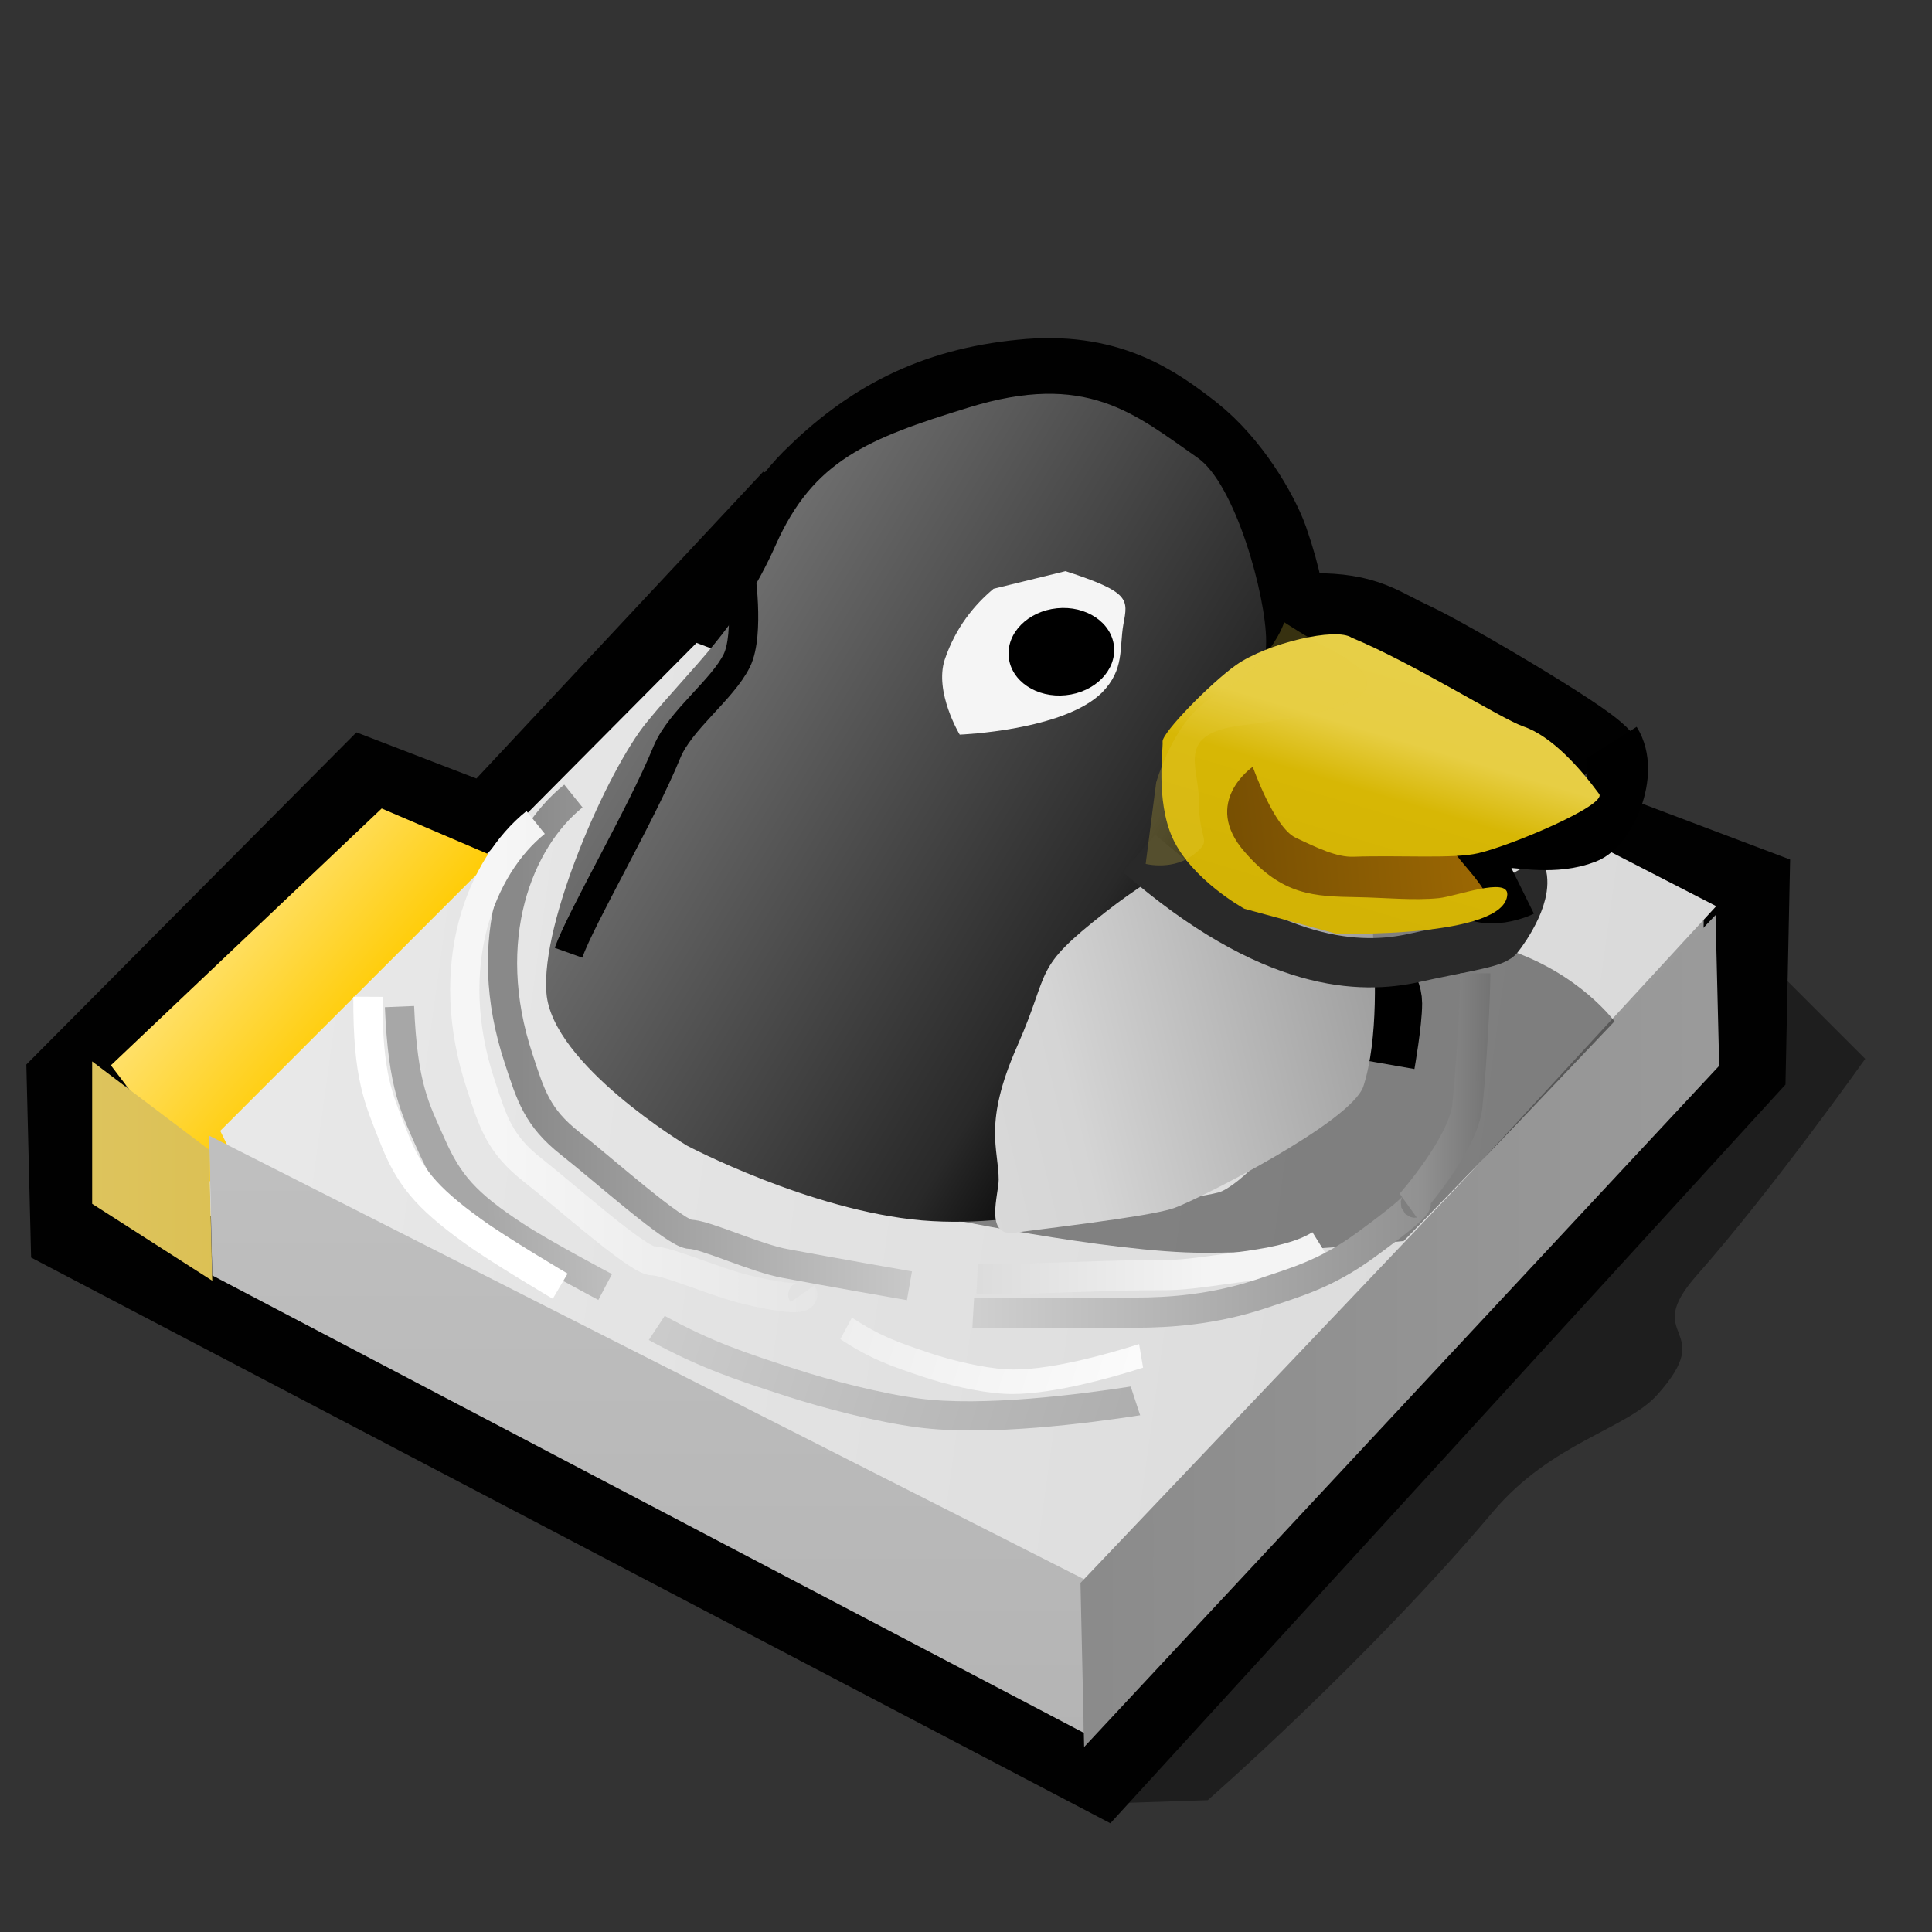 <?xml version="1.0" encoding="UTF-8" standalone="yes"?>
<svg version="1.1" width="64" height="64" color-interpolation="linearRGB"
     xmlns:svg="http://www.w3.org/2000/svg" xmlns="http://www.w3.org/2000/svg">
 <rect width="100%" height="100%" fill="#333333" stroke="none"/>
 <g>
  <linearGradient id="gradient0" gradientUnits="userSpaceOnUse" x1="-64" y1="-64" x2="64" y2="-64">
   <stop offset="0" stop-color="#474747"/>
   <stop offset="1" stop-color="#a0a0a0"/>
  </linearGradient>
  <path style="fill:url(#gradient0)"
        d="M56.24 29L58.37 31.5L37.24 54L34 51.5L56.24 29z"
  />
  <path style="fill:#000000; fill-opacity:0.412"
        d="M34.24 61.37L38.24 61.24C38.24 61.24 43.72 56.45 48 51.37C50 49 52.56 48.55 53.62 47.37C55.75 45 53 45.49 55 43.25C57.57 40.34 60.74 35.87 60.74 35.87L57.87 33L58 36.5L34.24 61.37z"
        transform="matrix(0.968,0,0,0.968,2.992,0.353)"
  />
  <path style="fill:none; stroke:#010101; stroke-width:3"
        d="M23.61 17.74L57.87 30.61L57.74 36.87L35.11 61.5L-1.12 42.61L-1.25 37.37L9.24 26.87L13.5 28.5L23.61 17.74z"
        transform="matrix(0.94,0,0,0.945,3.472,0.521)"
  />
  <linearGradient id="gradient1" gradientUnits="userSpaceOnUse" x1="-64" y1="-64" x2="64" y2="-64">
   <stop offset="0" stop-color="#ffffff"/>
   <stop offset="1" stop-color="#d8d8d8"/>
  </linearGradient>
  <path style="fill:url(#gradient1)"
        d="M28.61 27L7.74 51.61L41 58.24L59.37 34.87L28.61 27z"
        transform="matrix(0.953,0.182,-0.155,1.124,5.677,-19.981)"
  />
  <path style="fill:#010101; fill-opacity:0.423"
        d="M30.74 40.24C30.74 40.24 36.74 41.5 39.87 41.5C43 41.5 46.5 41.11 46.5 41.11L50.74 36.74L53.61 34C53.61 34 52.61 32.5 50.37 31.61C47.87 30.64 47.64 31.08 46.74 27.5C46.11 25 40.37 23.87 40.37 23.87C40.37 23.87 44 26.74 44 34.74C44 35.5 43.37 31.5 42.87 36.5C42.75 37.61 40.99 39.33 40.37 39.5C38.5 39.99 30.74 40.24 30.74 40.24z"
  />
  <path style="fill:none; stroke:#010101; stroke-width:5"
        d="M25.5 22C25.5 22 26.87 18.37 28.61 16.61C30.43 14.8 32.36 13.77 35.11 13.5C37.61 13.24 38.91 14.18 40.11 15.11C41.24 16 42.1 17.49 42.37 18.24C43.24 20.74 42.87 21.61 42.87 21.61C42.87 21.61 40.87 21.5 45 21.5C46.5 21.5 46.7 21.83 47.87 22.37C49.01 22.9 53.61 25.61 54 26.11"
        transform="matrix(0.968,0,0,0.968,-0.034,0.595)"
  />
  <linearGradient id="gradient2" gradientUnits="userSpaceOnUse" x1="-3.5" y1="-87.58" x2="102.99" y2="-16.58">
   <stop offset="0.478" stop-color="#dadada"/>
   <stop offset="0.565" stop-color="#8e8e8e"/>
   <stop offset="0.796" stop-color="#292929"/>
   <stop offset="0.839" stop-color="#010101"/>
  </linearGradient>
  <path style="fill:url(#gradient2)"
        d="M15.87 34.37C15.61 31.5 18.57 25.37 20.24 23.5C22.24 21.24 24.24 19.74 25.87 16.37C27.5 12.99 29.87 12.11 34.24 10.87C39.41 9.39 41.5 11.11 44.24 12.87C45.89 13.91 47.24 18.42 47.24 20.24C47.24 21.5 46.63 24.13 48.5 25C50.13 25.74 50.37 27.87 50.37 27.87C50.37 27.87 49.94 37.52 48.61 39C47.5 40.24 43.61 39.74 43.61 39.74L41.37 42.24C41.37 42.24 37.11 43.87 32.24 43.5C27.37 43.11 22 40.5 22 40.5C22 40.5 16.11 37.24 15.87 34.37z"
        transform="matrix(0.76,0,0,0.825,6.04,4.54)"
  />
  <path style="fill:none; stroke:#000000; stroke-width:2"
        d="M45.5 32.11C45.5 32.11 46.11 32.61 46.11 33.24C46.11 33.87 45.87 35.24 45.87 35.24"
  />
  <linearGradient id="gradient3" gradientUnits="userSpaceOnUse" x1="-87.32" y1="-38.02" x2="37.15" y2="-67.81">
   <stop offset="0" stop-color="#ffffff"/>
   <stop offset="0.561" stop-color="#f5f5f5"/>
   <stop offset="0.835" stop-color="#d5d5d5"/>
   <stop offset="0.988" stop-color="#848484"/>
  </linearGradient>
  <path style="fill:url(#gradient3)"
        d="M50.24 29.87C50.24 29.87 47.5 29.24 42.74 33C39.8 35.32 40.61 35.24 39.24 38.37C37.87 41.5 38.5 42.5 38.5 43.74C38.5 44.32 37.93 46.02 39.11 45.87C42 45.5 44.74 45.15 45.5 44.87C46.5 44.5 52.5 41.44 53 40C53.61 38.11 53.48 35.21 53.37 33.61C53.24 31.74 54.75 31.06 53.74 30.5C52 29.5 50.24 29.87 50.24 29.87z"
        transform="matrix(0.833,0,0,0.825,1.012,2.994)"
  />
  <path style="fill:none; stroke:#292929; stroke-width:2"
        d="M50.87 28.74C51.27 29.66 50 31.11 49.74 31.37C49.5 31.61 48 31.66 46.24 31.87C44.11 32.11 40.5 31.74 35.61 26.5"
        transform="matrix(0.814,-0.084,0.083,0.812,6.546,9.741)"
  />
  <path style="fill:none; stroke:#000000; stroke-width:2"
        d="M50.37 29.37C50.37 29.37 48.87 30.11 48.24 28.87C47.61 27.61 49.37 27.74 49.87 27.74C50.37 27.74 51.5 28 52.5 27.61C53.17 27.36 54 25.61 53.37 24.61"
  />
  <linearGradient id="gradient4" gradientUnits="userSpaceOnUse" x1="-64" y1="-64" x2="64" y2="-64">
   <stop offset="0.682" stop-color="#402a01"/>
   <stop offset="0.949" stop-color="#b47804"/>
  </linearGradient>
  <path style="fill:url(#gradient4)"
        d="M41.87 24.24C43.61 24.74 48.74 28.87 49.24 29.74C49.74 30.61 51.24 32.37 49.87 32.61C48.5 32.87 48 32.74 46.37 32.74C44.74 32.74 44.11 32.61 42.87 31.87C41.61 31.11 40.24 30.5 39.74 29.37C39.24 28.24 38.61 26.87 39.24 25.87C39.87 24.87 40.11 23.74 41.87 24.24z"
        transform="matrix(0.767,-0.079,0.076,0.742,8.222,10.153)"
  />
  <linearGradient id="gradient5" gradientUnits="userSpaceOnUse" x1="150.55" y1="-26.6" x2="122.06" y2="76.99">
   <stop offset="0" stop-color="#ebde92"/>
   <stop offset="0.702" stop-color="#e7ce44"/>
   <stop offset="0.725" stop-color="#d7b705"/>
   <stop offset="0.8" stop-color="#d1b105"/>
  </linearGradient>
  <path style="fill:url(#gradient5)"
        d="M56.11 22C59.62 23.25 64.57 25.84 65.87 26.24C67.5 26.74 69 28.11 70 29.24C70.42 29.72 64.36 30.95 62.37 31.11C60.87 31.24 57.74 30.87 54.87 30.74C53.87 30.7 52.74 30.24 51.5 29.74C50.28 29.25 49.37 26.74 49.37 26.74C49.37 26.74 46.04 27.94 48.37 30.11C50.37 32 52.24 32.16 54.87 32.37C56.5 32.5 58.24 32.74 59.74 32.74C60.78 32.74 64.01 32.17 63.87 32.87C63.5 34.61 53.37 33.74 53.37 33.74L48 32.37C48 32.37 45 31 44.11 29.24C43.33 27.66 44.11 25.66 44.11 25.37C44.11 25.02 47.37 23.22 49 22.61C51 21.87 55.24 21.5 56.11 22z"
        transform="matrix(0.546,-0.056,0.084,0.822,12.297,6.185)"
  />
  <path style="fill:#f5f5f5"
        d="M36.87 19.87C39.11 20.87 39 21.11 38.74 22C38.5 22.87 38.62 23.62 37.74 24.37C36.24 25.61 32.5 25.37 32.5 25.37C32.5 25.37 31.74 23.74 32.24 22.61C32.74 21.5 33.5 20.74 34.24 20.24"
        transform="matrix(0.919,-0.094,0.093,0.91,-0.435,4.304)"
  />
  <path style="fill:#000000"
        d="M32 16C23.15 16 16 23.15 16 32C16 40.83 23.15 48 32 48C40.83 48 48 40.83 48 32C48 23.15 40.83 16 32 16z"
        transform="matrix(0.109,-0.011,-0.009,-0.09,31.959,24.822)"
  />
  <linearGradient id="gradient6" gradientUnits="userSpaceOnUse" x1="19.7" y1="-105" x2="118.78" y2="-20.04">
   <stop offset="0.576" stop-color="#ffe687"/>
   <stop offset="0.635" stop-color="#ffcb00"/>
  </linearGradient>
  <path style="fill:url(#gradient6)"
        d="M9 27.74L13.11 29.5L3.11 39.5L5 43.37L1.5 40.24L-0.88 37.11L9 27.74z"
        transform="matrix(0.908,0,0,0.908,4.472,1.594)"
  />
  <linearGradient id="gradient7" gradientUnits="userSpaceOnUse" x1="-64" y1="-64" x2="64" y2="-64">
   <stop offset="0" stop-color="#fff9e3"/>
   <stop offset="0.875" stop-color="#c7a003"/>
  </linearGradient>
  <path style="fill:url(#gradient7)"
        d="M3 35.24V39.87L7.11 42.37L7 38.11L3 35.24z"
        transform="matrix(0.968,0,0,1.019,0.149,-0.749)"
  />
  <linearGradient id="gradient8" gradientUnits="userSpaceOnUse" x1="-64" y1="128" x2="-64" y2="0">
   <stop offset="0" stop-color="#909090"/>
   <stop offset="1" stop-color="#d4d4d4"/>
  </linearGradient>
  <path style="fill:url(#gradient8)"
        d="M2.5 38.5L2.61 43.5L33.5 59.87V54.37L2.5 38.5z"
        transform="matrix(0.935,0,0,0.926,4.591,1.969)"
  />
  <linearGradient id="gradient9" gradientUnits="userSpaceOnUse" x1="-64" y1="-64" x2="64" y2="-64">
   <stop offset="0" stop-color="#474747"/>
   <stop offset="1" stop-color="#a0a0a0"/>
  </linearGradient>
  <path style="fill:url(#gradient9)"
        d="M33.37 54.5L33.5 60.37L56 36L55.87 30.61L33.37 54.5z"
        transform="matrix(0.935,0,0,0.926,4.591,1.969)"
  />
  <path style="fill:none; stroke:#010101; stroke-width:1"
        d="M25.11 19.11C25.11 19.11 25.45 21.32 25 22.24C24.5 23.25 23.06 24.28 22.61 25.37C21.74 27.5 19.68 31.01 19.24 32.24"
        transform="matrix(0.968,0,0,0.968,0.208,0.353)"
  />
  <linearGradient id="gradient10" gradientUnits="userSpaceOnUse" x1="-64" y1="-64" x2="64" y2="-64">
   <stop offset="0.635" stop-color="#898989"/>
   <stop offset="0.749" stop-color="#cecece"/>
  </linearGradient>
  <path style="fill:none; stroke:url(#gradient10); stroke-width:1"
        d="M19.11 26.61C17.24 28.11 15.87 31.5 17.24 35.61C17.65 36.86 17.87 37.61 19 38.5C20.11 39.37 22.61 41.61 23.11 41.61C23.61 41.61 25.38 42.44 26.37 42.61C27.74 42.87 30.61 43.37 30.61 43.37"
        transform="matrix(0.968,0,0,0.968,0.496,0.611)"
  />
  <linearGradient id="gradient11" gradientUnits="userSpaceOnUse" x1="-64" y1="-64" x2="64" y2="-64">
   <stop offset="0.639" stop-color="#f6f6f6"/>
   <stop offset="0.737" stop-color="#e3e3e3"/>
  </linearGradient>
  <path style="fill:none; stroke:url(#gradient11); stroke-width:1"
        d="M19.11 26.61C17.24 28.11 15.87 31.5 17.24 35.61C17.65 36.86 17.87 37.61 19 38.5C20.11 39.37 22.61 41.61 23.11 41.61C23.61 41.61 25.39 42.39 26.37 42.61C28.5 43.11 28.24 42.74 28.24 42.74"
        transform="matrix(0.968,0,0,0.968,-0.754,1.486)"
  />
  <linearGradient id="gradient12" gradientUnits="userSpaceOnUse" x1="-64" y1="-64" x2="64" y2="-64">
   <stop offset="0.635" stop-color="#a7a7a7"/>
   <stop offset="0.69" stop-color="#cecece"/>
  </linearGradient>
  <path style="fill:none; stroke:url(#gradient12); stroke-width:1"
        d="M14.61 35.24C14.61 37.99 15 38.74 15.5 40C16.03 41.35 16.6 42.07 18.24 43.24C19.11 43.87 21.24 45.11 21.24 45.11"
        transform="matrix(0.968,-0.04,0.04,0.968,-2.318,-0.183)"
  />
  <path style="fill:none; stroke:#ffffff; stroke-width:1"
        d="M14.61 35.24C14.61 37.99 15 38.74 15.5 40C16.03 41.35 16.6 42.07 18.24 43.24C19.11 43.87 21.24 45.11 21.24 45.11"
        transform="matrix(0.968,0.005,-0.005,0.968,-1.778,-1.166)"
  />
  <linearGradient id="gradient13" gradientUnits="userSpaceOnUse" x1="-64" y1="-64" x2="64" y2="-64">
   <stop offset="0.639" stop-color="#e4e4e4"/>
   <stop offset="0.867" stop-color="#ffffff"/>
  </linearGradient>
  <path style="fill:none; stroke:url(#gradient13); stroke-width:1"
        d="M28.87 47.24C30.5 47.61 31.5 47.61 33.11 47.61C34.12 47.61 35.74 47.5 36.87 47.24C38.77 46.82 41.41 45.31 42.74 44.5"
        transform="matrix(0.656,0.22,-0.245,0.781,20.665,0.758)"
  />
  <linearGradient id="gradient14" gradientUnits="userSpaceOnUse" x1="-64" y1="-64" x2="64" y2="-64">
   <stop offset="0.674" stop-color="#d9d9d9"/>
   <stop offset="0.945" stop-color="#919191"/>
  </linearGradient>
  <path style="fill:none; stroke:url(#gradient14); stroke-width:1"
        d="M28.87 47.24C30.5 47.61 31.5 47.61 33.11 47.61C34.12 47.61 35.74 47.5 36.87 47.24C38.77 46.82 41.41 45.31 42.74 44.5"
        transform="matrix(1.085,0.352,-0.295,0.9,4.367,-8.688)"
  />
  <path style="fill:#e5cc42; fill-opacity:0.235"
        d="M43.87 21C45.11 21.61 46 22.37 44.5 23C43.56 23.38 41.87 23.61 40.87 23.74C38.54 24.03 39.37 25.18 39.37 26.37C39.37 27.87 39.86 27.73 39.24 28.24C38.5 28.87 37.5 28.61 37.5 28.61L37.87 25.74C37.87 25.74 38.37 24 39.37 23.11C40.37 22.24 40.82 22.33 41.61 21.37C42.24 20.61 42.37 20.11 42.37 20.11C42.37 20.11 43.15 20.63 43.87 21z"
        transform="matrix(0.942,0,0,0.942,2.627,1.667)"
  />
  <linearGradient id="gradient15" gradientUnits="userSpaceOnUse" x1="-64" y1="-64" x2="64" y2="-64">
   <stop offset="0.714" stop-color="#cccccc"/>
   <stop offset="0.812" stop-color="#f4f4f4"/>
  </linearGradient>
  <path style="fill:none; stroke:url(#gradient15); stroke-width:1"
        d="M32.37 43C33.22 43.04 36.61 42.87 38 42.87C39.12 42.87 39.11 42.87 41 42.61C42.44 42.43 43.21 42.2 43.74 41.87"
        transform="matrix(1,0,0,1,0,-0.627)"
  />
  <linearGradient id="gradient16" gradientUnits="userSpaceOnUse" x1="-69.87" y1="-64" x2="58.12" y2="-64">
   <stop offset="0.741" stop-color="#eeeeee"/>
   <stop offset="0.914" stop-color="#919191"/>
   <stop offset="1" stop-color="#010101"/>
  </linearGradient>
  <path style="fill:none; stroke:url(#gradient16); stroke-width:1"
        d="M32.24 43.61C33.1 43.66 36.37 43.61 37.61 43.61C38.74 43.61 40.18 43.51 41.74 43C42.87 42.61 43.87 42.37 45.24 41.37C47.62 39.63 46.74 40 46.74 40C46.74 40 48.49 38.02 48.61 36.74C48.74 35.5 48.87 33.24 48.87 32.37"
        transform="matrix(1,0,0,1,0,-0.127)"
  />
 </g>
</svg>
